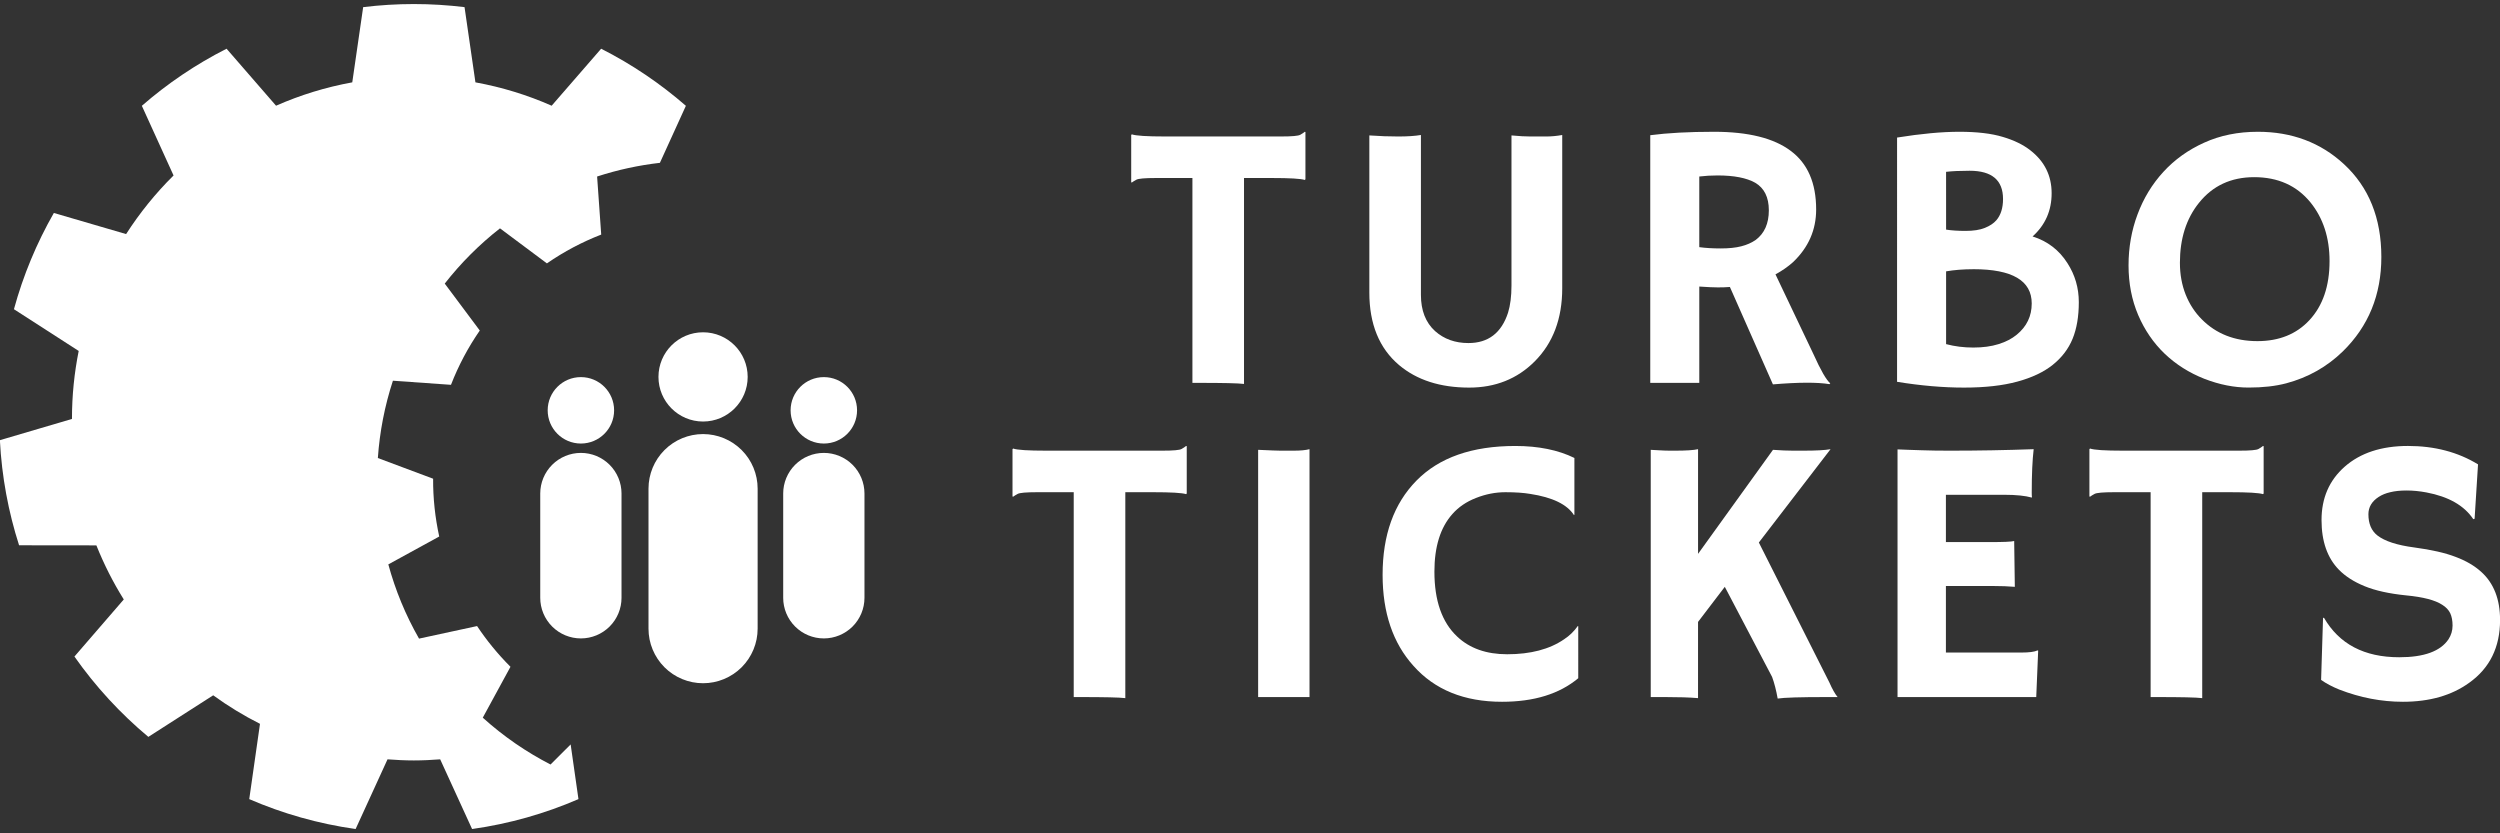 <?xml version="1.0" encoding="UTF-8" standalone="no"?>
<!-- Created with Inkscape (http://www.inkscape.org/) -->

<svg
   width="750mm"
   height="250mm"
   viewBox="0 0 750 250"
   version="1.1"
   id="svg1"
   inkscape:version="1.3 (0e150ed6c4, 2023-07-21)"
   sodipodi:docname="turboTicketsWhiteSVG.svg"
   xmlns:inkscape="http://www.inkscape.org/namespaces/inkscape"
   xmlns:sodipodi="http://sodipodi.sourceforge.net/DTD/sodipodi-0.dtd"
   xmlns="http://www.w3.org/2000/svg"
   xmlns:svg="http://www.w3.org/2000/svg">
  <rect x="0" y="0" width="750" height="250" fill="#333333" stroke="none"/>
  <sodipodi:namedview
     id="namedview1"
     pagecolor="#ffffff"
     bordercolor="#000000"
     borderopacity="0.25"
     inkscape:showpageshadow="2"
     inkscape:pageopacity="0.0"
     inkscape:pagecheckerboard="0"
     inkscape:deskcolor="#d1d1d1"
     inkscape:document-units="mm"
     inkscape:zoom="0.16"
     inkscape:cx="2962.5"
     inkscape:cy="-428.125"
     inkscape:window-width="1680"
     inkscape:window-height="987"
     inkscape:window-x="1912"
     inkscape:window-y="-8"
     inkscape:window-maximized="1"
     inkscape:current-layer="layer1" />
  <defs
     id="defs1">
    <clipPath
       id="2dc671a0e1">
      <path
         d="M 111.395,83.762 H 233 V 229.262 H 111.395 Z m 0,0"
         clip-rule="nonzero"
         id="path1" />
    </clipPath>
    <clipPath
       id="46d6414d43">
      <path
         d="m 227.336,141.551 h 15.707 v 15.711 h -15.707 z m 0,0"
         clip-rule="nonzero"
         id="path4" />
    </clipPath>
    <clipPath
       id="661dd1cc87">
      <path
         d="m 235.188,141.551 c -4.336,0 -7.852,3.516 -7.852,7.855 0,4.336 3.516,7.855 7.852,7.855 4.34,0 7.855,-3.52 7.855,-7.855 0,-4.34 -3.516,-7.855 -7.855,-7.855 z m 0,0"
         clip-rule="nonzero"
         id="path5" />
    </clipPath>
    <clipPath
       id="8ad67fc17c">
      <path
         d="m 225.582,159.469 h 19.215 v 43.867 h -19.215 z m 0,0"
         clip-rule="nonzero"
         id="path6" />
    </clipPath>
    <clipPath
       id="c875c8ea50">
      <path
         d="m 235.188,159.469 c 2.551,0 4.992,1.016 6.797,2.816 1.801,1.801 2.812,4.246 2.812,6.793 v 24.648 c 0,2.551 -1.012,4.992 -2.812,6.797 -1.805,1.801 -4.246,2.812 -6.797,2.812 -2.547,0 -4.992,-1.012 -6.793,-2.812 -1.801,-1.805 -2.812,-4.246 -2.812,-6.797 v -24.648 c 0,-2.547 1.012,-4.992 2.812,-6.793 1.801,-1.801 4.246,-2.816 6.793,-2.816 z m 0,0"
         clip-rule="nonzero"
         id="path7" />
    </clipPath>
    <clipPath
       id="ed8a602720">
      <path
         d="m 250.602,149.441 h 11.699 v 11.695 h -11.699 z m 0,0"
         clip-rule="nonzero"
         id="path8" />
    </clipPath>
    <clipPath
       id="602431b268">
      <path
         d="m 256.453,149.441 c -3.23,0 -5.852,2.617 -5.852,5.848 0,3.23 2.621,5.848 5.852,5.848 3.23,0 5.848,-2.617 5.848,-5.848 0,-3.23 -2.617,-5.848 -5.848,-5.848 z m 0,0"
         clip-rule="nonzero"
         id="path9" />
    </clipPath>
    <clipPath
       id="c91545a94b">
      <path
         d="m 249.297,162.785 h 14.309 v 32.66 h -14.309 z m 0,0"
         clip-rule="nonzero"
         id="path10" />
    </clipPath>
    <clipPath
       id="e872f0d415">
      <path
         d="m 256.453,162.785 c 1.895,0 3.715,0.754 5.059,2.094 1.34,1.344 2.094,3.16 2.094,5.059 v 18.355 c 0,1.898 -0.754,3.715 -2.094,5.059 -1.344,1.34 -3.164,2.094 -5.059,2.094 -1.898,0 -3.719,-0.754 -5.059,-2.094 -1.344,-1.344 -2.098,-3.16 -2.098,-5.059 V 169.938 c 0,-1.898 0.754,-3.715 2.098,-5.059 1.34,-1.34 3.16,-2.094 5.059,-2.094 z m 0,0"
         clip-rule="nonzero"
         id="path11" />
    </clipPath>
    <clipPath
       id="2221466f44">
      <path
         d="m 207.832,149.441 h 11.695 v 11.695 h -11.695 z m 0,0"
         clip-rule="nonzero"
         id="path12" />
    </clipPath>
    <clipPath
       id="ca871fd6e3">
      <path
         d="m 213.68,149.441 c -3.23,0 -5.848,2.617 -5.848,5.848 0,3.23 2.617,5.848 5.848,5.848 3.23,0 5.848,-2.617 5.848,-5.848 0,-3.23 -2.617,-5.848 -5.848,-5.848 z m 0,0"
         clip-rule="nonzero"
         id="path13" />
    </clipPath>
    <clipPath
       id="038140afd0">
      <path
         d="m 206.523,162.785 h 14.309 v 32.66 h -14.309 z m 0,0"
         clip-rule="nonzero"
         id="path14" />
    </clipPath>
    <clipPath
       id="e47a094e3d">
      <path
         d="m 213.68,162.785 c 1.898,0 3.715,0.754 5.059,2.094 1.34,1.344 2.094,3.16 2.094,5.059 v 18.355 c 0,1.898 -0.754,3.715 -2.094,5.059 -1.344,1.34 -3.16,2.094 -5.059,2.094 -1.898,0 -3.719,-0.754 -5.059,-2.094 -1.344,-1.344 -2.098,-3.16 -2.098,-5.059 V 169.938 c 0,-1.898 0.754,-3.715 2.098,-5.059 1.34,-1.34 3.16,-2.094 5.059,-2.094 z m 0,0"
         clip-rule="nonzero"
         id="path15" />
    </clipPath>
  </defs>
  <g
     inkscape:label="Layer 1"
     inkscape:groupmode="layer"
     id="layer1">
    <g
       id="g70"
       transform="matrix(1.704,0,0,1.704,-189.843,-141.514)"
       style="fill:#ffffff">
      <g
         clip-path="url(#2dc671a0e1)"
         id="g16"
         style="fill:#ffffff">
        <path
           fill="#89abe3"
           d="m 208.336,217.645 c -4.234,-2.18 -8.25,-4.922 -11.93,-8.246 l 4.879,-8.961 c -0.012,-0.008 -0.023,-0.019 -0.035,-0.031 -2.223,-2.223 -4.168,-4.617 -5.848,-7.137 l -10.219,2.211 c -2.375,-4.156 -4.18,-8.551 -5.406,-13.066 l 8.961,-4.91 c -0.73,-3.348 -1.094,-6.762 -1.074,-10.176 l -9.73,-3.641 c 0.32,-4.609 1.203,-9.18 2.652,-13.613 l 10.223,0.723 c 1.293,-3.332 2.98,-6.539 5.07,-9.559 l -6.168,-8.262 c 1.398,-1.789 2.918,-3.512 4.566,-5.16 1.648,-1.648 3.371,-3.168 5.16,-4.566 l 8.262,6.168 c 3.02,-2.09 6.227,-3.777 9.559,-5.07 L 216.535,114.125 c 3.609,-1.18 7.316,-1.977 11.055,-2.41 l 4.574,-10.039 C 227.645,97.742 222.641,94.359 217.246,91.625 l -8.715,10.035 c -4.238,-1.871 -8.734,-3.262 -13.418,-4.113 l -1.918,-13.242 c -2.926,-0.355 -5.902,-0.543 -8.926,-0.543 -3.02,0 -5.996,0.188 -8.922,0.543 l -1.918,13.242 c -4.684,0.852 -9.18,2.242 -13.418,4.113 L 151.297,91.625 c -5.391,2.734 -10.398,6.117 -14.914,10.051 l 5.582,12.266 c -3.148,3.113 -5.949,6.574 -8.352,10.316 l -12.723,-3.715 c -3.016,5.27 -5.391,10.953 -7.027,16.945 l 11.402,7.348 c -0.773,3.848 -1.184,7.828 -1.184,11.906 0,0.023 0.004,0.043 0.004,0.062 l -12.695,3.742 c 0.328,6.426 1.496,12.625 3.379,18.504 l 13.609,0.016 c 1.332,3.332 2.945,6.516 4.824,9.52 l -8.687,10.051 c 3.699,5.27 8.078,10.027 13.012,14.145 l 11.418,-7.32 c 2.598,1.887 5.352,3.566 8.238,5.023 l -1.891,13.254 c 5.883,2.547 12.164,4.34 18.727,5.266 l 5.617,-12.27 c 1.531,0.117 3.074,0.195 4.633,0.195 1.562,0 3.105,-0.078 4.637,-0.195 l 5.617,12.27 c 6.562,-0.926 12.844,-2.719 18.727,-5.266 l -1.375,-9.629 -3.539,3.535"
           fill-opacity="1"
           fill-rule="nonzero"
           id="path16"
           style="fill:#ffffff" />
      </g>
      <g
         clip-path="url(#46d6414d43)"
         id="g21"
         style="fill:#ffffff">
        <g
           clip-path="url(#661dd1cc87)"
           id="g20"
           style="fill:#ffffff">
          <path
             fill="#89abe3"
             d="m 227.336,141.551 h 15.707 v 15.711 h -15.707 z m 0,0"
             fill-opacity="1"
             fill-rule="nonzero"
             id="path19"
             style="fill:#ffffff" />
        </g>
      </g>
      <g
         clip-path="url(#8ad67fc17c)"
         id="g23"
         style="fill:#ffffff">
        <g
           clip-path="url(#c875c8ea50)"
           id="g22"
           style="fill:#ffffff">
          <path
             fill="#89abe3"
             d="m 225.582,159.469 h 19.215 v 43.867 h -19.215 z m 0,0"
             fill-opacity="1"
             fill-rule="nonzero"
             id="path21"
             style="fill:#ffffff" />
        </g>
      </g>
      <g
         clip-path="url(#ed8a602720)"
         id="g25"
         style="fill:#ffffff">
        <g
           clip-path="url(#602431b268)"
           id="g24"
           style="fill:#ffffff">
          <path
             fill="#89abe3"
             d="m 250.602,149.441 h 11.699 v 11.695 h -11.699 z m 0,0"
             fill-opacity="1"
             fill-rule="nonzero"
             id="path23"
             style="fill:#ffffff" />
        </g>
      </g>
      <g
         clip-path="url(#c91545a94b)"
         id="g27"
         style="fill:#ffffff">
        <g
           clip-path="url(#e872f0d415)"
           id="g26"
           style="fill:#ffffff">
          <path
             fill="#89abe3"
             d="m 249.297,162.785 h 14.309 v 32.66 h -14.309 z m 0,0"
             fill-opacity="1"
             fill-rule="nonzero"
             id="path25"
             style="fill:#ffffff" />
        </g>
      </g>
      <g
         clip-path="url(#2221466f44)"
         id="g29"
         style="fill:#ffffff">
        <g
           clip-path="url(#ca871fd6e3)"
           id="g28"
           style="fill:#ffffff">
          <path
             fill="#89abe3"
             d="m 207.832,149.441 h 11.695 v 11.695 h -11.695 z m 0,0"
             fill-opacity="1"
             fill-rule="nonzero"
             id="path27"
             style="fill:#ffffff" />
        </g>
      </g>
      <g
         clip-path="url(#038140afd0)"
         id="g31"
         style="fill:#ffffff">
        <g
           clip-path="url(#e47a094e3d)"
           id="g30"
           style="fill:#ffffff">
          <path
             fill="#89abe3"
             d="m 206.523,162.785 h 14.309 v 32.66 h -14.309 z m 0,0"
             fill-opacity="1"
             fill-rule="nonzero"
             id="path29"
             style="fill:#ffffff" />
        </g>
      </g>
    </g>
    <g
       id="g69"
       transform="matrix(4.11,0,0,4.11,4.545,-925.483)"
       style="fill:#ffffff">
      <g
         id="g3"
         style="fill:#ffffff">
        <g
           id="g2"
           transform="translate(1.609,-12.875)"
           style="fill:#ffffff">
          <g
             fill="#89abe3"
             fill-opacity="1"
             id="g34"
             style="fill:#ffffff">
            <g
               transform="translate(79.277,266)"
               id="g33"
               style="fill:#ffffff">
              <g
                 id="g32"
                 style="fill:#ffffff">
                <path
                   d="M 8.812,0.078 C 8.383,0.023 7.273,0 5.484,0 h -0.438 V -14.953 H 2.375 c -0.805,0 -1.277,0.043 -1.422,0.125 C 0.816,-14.754 0.707,-14.688 0.625,-14.625 l -0.047,-0.016 v -3.453 L 0.625,-18.141 c 0.289,0.105 1.094,0.156 2.406,0.156 h 8.484 c 0.789,0 1.258,-0.039 1.406,-0.125 0.145,-0.082 0.254,-0.156 0.328,-0.219 l 0.047,0.016 v 3.453 L 13.25,-14.812 c -0.293,-0.094 -1.094,-0.141 -2.406,-0.141 H 8.812 Z m 0,0"
                   id="path31"
                   style="fill:#ffffff" />
              </g>
            </g>
          </g>
          <g
             fill="#89abe3"
             fill-opacity="1"
             id="g37"
             style="fill:#ffffff">
            <g
               transform="translate(95.034,266)"
               id="g36"
               style="fill:#ffffff">
              <g
                 id="g35"
                 style="fill:#ffffff">
                <path
                   d="m 12.578,-18.062 c 0.562,0.055 1.023,0.078 1.391,0.078 h 1.125 c 0.383,0 0.781,-0.035 1.188,-0.109 v 11.188 c 0,2.219 -0.672,4 -2.016,5.344 -1.273,1.273 -2.867,1.906 -4.781,1.906 C 7.379,0.344 5.676,-0.203 4.375,-1.297 2.926,-2.523 2.203,-4.289 2.203,-6.594 V -18.062 c 0.75,0.055 1.453,0.078 2.109,0.078 0.664,0 1.219,-0.035 1.656,-0.109 V -6.422 c 0,1.137 0.344,2.016 1.031,2.641 0.656,0.586 1.469,0.875 2.438,0.875 1.445,0 2.41,-0.738 2.891,-2.219 0.164,-0.531 0.25,-1.191 0.25,-1.984 z m 0,0"
                   id="path34"
                   style="fill:#ffffff" />
              </g>
            </g>
          </g>
          <g
             fill="#89abe3"
             fill-opacity="1"
             id="g40"
             style="fill:#ffffff">
            <g
               transform="translate(115.414,266)"
               id="g39"
               style="fill:#ffffff">
              <g
                 id="g38"
                 style="fill:#ffffff">
                <path
                   d="m 8.141,-7 c -0.273,0.023 -0.562,0.031 -0.875,0.031 -0.305,0 -0.758,-0.02 -1.359,-0.062 V 0 H 2.328 v -18.078 c 1.258,-0.164 2.812,-0.25 4.656,-0.25 2.5,0 4.363,0.465 5.594,1.391 1.238,0.918 1.859,2.344 1.859,4.281 0,1.492 -0.562,2.773 -1.688,3.844 -0.375,0.336 -0.805,0.633 -1.281,0.891 l 2.766,5.812 c 0.539,1.199 0.953,1.914 1.234,2.141 l -0.062,0.062 c -0.875,-0.145 -2.25,-0.141 -4.125,0.016 z m -0.906,-8.141 c -0.461,0 -0.902,0.027 -1.328,0.078 v 5.156 c 0.445,0.062 0.969,0.094 1.562,0.094 0.594,0 1.094,-0.051 1.5,-0.156 0.406,-0.102 0.758,-0.258 1.062,-0.469 0.633,-0.477 0.953,-1.195 0.953,-2.156 0,-0.957 -0.336,-1.629 -1,-2.016 -0.625,-0.352 -1.543,-0.531 -2.75,-0.531 z m 0,0"
                   id="path37"
                   style="fill:#ffffff" />
              </g>
            </g>
          </g>
          <g
             fill="#89abe3"
             fill-opacity="1"
             id="g43"
             style="fill:#ffffff">
            <g
               transform="translate(133.429,266)"
               id="g42"
               style="fill:#ffffff">
              <g
                 id="g41"
                 style="fill:#ffffff">
                <path
                   d="m 13.688,-1.312 c -0.656,0.523 -1.516,0.93 -2.578,1.219 -1.055,0.289 -2.352,0.438 -3.891,0.438 -1.531,0 -3.164,-0.141 -4.891,-0.422 V -17.906 c 1.75,-0.281 3.266,-0.422 4.547,-0.422 1.289,0 2.348,0.125 3.172,0.375 0.82,0.242 1.492,0.57 2.016,0.984 1.031,0.805 1.547,1.844 1.547,3.125 0,1.273 -0.465,2.324 -1.391,3.156 1.094,0.344 1.941,0.996 2.547,1.953 0.551,0.855 0.828,1.805 0.828,2.844 0,1.043 -0.152,1.934 -0.453,2.672 -0.305,0.742 -0.789,1.375 -1.453,1.906 z m -7.781,-9.875 c 0.383,0.062 0.859,0.094 1.422,0.094 0.57,0 1.039,-0.07 1.406,-0.219 0.363,-0.145 0.645,-0.332 0.844,-0.562 0.32,-0.375 0.484,-0.891 0.484,-1.547 0,-1.375 -0.812,-2.062 -2.438,-2.062 -0.688,0 -1.262,0.027 -1.719,0.078 z m 2,2.891 c -0.75,0 -1.418,0.055 -2,0.156 v 5.312 c 0.633,0.168 1.297,0.25 1.984,0.25 0.695,0 1.312,-0.082 1.844,-0.25 0.531,-0.164 0.973,-0.395 1.328,-0.688 0.727,-0.594 1.094,-1.352 1.094,-2.281 0,-1.664 -1.418,-2.5 -4.25,-2.5 z m 0,0"
                   id="path40"
                   style="fill:#ffffff" />
              </g>
            </g>
          </g>
          <g
             fill="#89abe3"
             fill-opacity="1"
             id="g46"
             style="fill:#ffffff">
            <g
               transform="translate(151.497,266)"
               id="g45"
               style="fill:#ffffff">
              <g
                 id="g44"
                 style="fill:#ffffff">
                <path
                   d="m 3.797,-2.125 c -0.824,-0.789 -1.469,-1.734 -1.938,-2.828 -0.469,-1.102 -0.703,-2.312 -0.703,-3.625 0,-1.312 0.219,-2.551 0.656,-3.719 0.438,-1.176 1.066,-2.211 1.891,-3.109 0.82,-0.895 1.812,-1.602 2.969,-2.125 1.164,-0.531 2.473,-0.797 3.922,-0.797 2.488,0 4.582,0.789 6.281,2.359 1.82,1.68 2.734,3.938 2.734,6.781 0,2.762 -0.938,5.059 -2.812,6.891 -1.156,1.125 -2.531,1.902 -4.125,2.328 -0.781,0.207 -1.699,0.312 -2.75,0.312 C 8.867,0.344 7.789,0.129 6.688,-0.297 5.582,-0.734 4.617,-1.344 3.797,-2.125 Z M 4.906,-8.766 c 0,0.844 0.141,1.621 0.422,2.328 C 5.609,-5.738 6,-5.141 6.5,-4.641 c 1.051,1.062 2.406,1.594 4.062,1.594 1.582,0 2.848,-0.508 3.797,-1.531 0.977,-1.051 1.469,-2.488 1.469,-4.312 0,-1.707 -0.465,-3.133 -1.391,-4.281 -1,-1.227 -2.371,-1.844 -4.109,-1.844 -1.688,0 -3.031,0.625 -4.031,1.875 -0.93,1.156 -1.391,2.617 -1.391,4.375 z m 0,0"
                   id="path43"
                   style="fill:#ffffff" />
              </g>
            </g>
          </g>
        </g>
        <g
           id="g1"
           transform="translate(-112.978,10.059)"
           style="fill:#ffffff">
          <g
             fill="#89abe3"
             fill-opacity="1"
             id="g49"
             style="fill:#ffffff">
            <g
               transform="translate(185.2,266)"
               id="g48"
               style="fill:#ffffff">
              <g
                 id="g47"
                 style="fill:#ffffff">
                <path
                   d="M 8.812,0.078 C 8.383,0.023 7.273,0 5.484,0 h -0.438 V -14.953 H 2.375 c -0.805,0 -1.277,0.043 -1.422,0.125 C 0.816,-14.754 0.707,-14.688 0.625,-14.625 l -0.047,-0.016 v -3.453 L 0.625,-18.141 c 0.289,0.105 1.094,0.156 2.406,0.156 h 8.484 c 0.789,0 1.258,-0.039 1.406,-0.125 0.145,-0.082 0.254,-0.156 0.328,-0.219 l 0.047,0.016 v 3.453 L 13.25,-14.812 c -0.293,-0.094 -1.094,-0.141 -2.406,-0.141 H 8.812 Z m 0,0"
                   id="path46"
                   style="fill:#ffffff" />
              </g>
            </g>
          </g>
          <g
             fill="#89abe3"
             fill-opacity="1"
             id="g52"
             style="fill:#ffffff">
            <g
               transform="translate(200.957,266)"
               id="g51"
               style="fill:#ffffff">
              <g
                 id="g50"
                 style="fill:#ffffff">
                <path
                   d="m 2.75,-18.047 c 0.895,0.043 1.438,0.062 1.625,0.062 h 0.984 c 0.477,0 0.859,-0.035 1.141,-0.109 V 0 H 2.75 Z m 0,0"
                   id="path49"
                   style="fill:#ffffff" />
              </g>
            </g>
          </g>
          <g
             fill="#89abe3"
             fill-opacity="1"
             id="g55"
             style="fill:#ffffff">
            <g
               transform="translate(212.089,266)"
               id="g54"
               style="fill:#ffffff">
              <g
                 id="g53"
                 style="fill:#ffffff">
                <path
                   d="m 10.391,-18.328 c 1.688,0 3.125,0.293 4.312,0.875 v 4.141 l -0.031,0.031 c -0.5,-0.781 -1.562,-1.297 -3.188,-1.547 -0.48,-0.082 -1.086,-0.125 -1.812,-0.125 -0.73,0 -1.449,0.141 -2.156,0.422 -0.699,0.273 -1.273,0.664 -1.719,1.172 -0.875,0.98 -1.312,2.383 -1.312,4.203 0,2.117 0.551,3.695 1.656,4.734 0.914,0.867 2.133,1.297 3.656,1.297 1.707,0 3.094,-0.363 4.156,-1.094 0.395,-0.258 0.727,-0.582 1,-0.969 l 0.031,0.016 V -1.375 c -1.375,1.148 -3.23,1.719 -5.562,1.719 -2.762,0 -4.918,-0.875 -6.469,-2.625 -1.5,-1.664 -2.25,-3.879 -2.25,-6.641 0,-2.906 0.82,-5.195 2.469,-6.875 1.656,-1.688 4.062,-2.531 7.219,-2.531 z m 0,0"
                   id="path52"
                   style="fill:#ffffff" />
              </g>
            </g>
          </g>
          <g
             fill="#89abe3"
             fill-opacity="1"
             id="g58"
             style="fill:#ffffff">
            <g
               transform="translate(230.035,266)"
               id="g57"
               style="fill:#ffffff">
              <g
                 id="g56"
                 style="fill:#ffffff">
                <path
                   d="M 5.781,0.078 C 5.156,0.023 4.359,0 3.391,0 h -1.062 v -18.047 l 0.547,0.031 c 0.375,0.023 0.656,0.031 0.844,0.031 h 0.391 c 0.789,0 1.348,-0.035 1.672,-0.109 v 7.641 l 5.469,-7.594 c 0.582,0.043 1.07,0.062 1.469,0.062 h 0.734 c 0.938,0 1.602,-0.035 2,-0.109 l -5.234,6.812 5.141,10.203 C 15.578,-0.586 15.781,-0.227 15.969,0 h -0.812 C 13.25,0 12.062,0.035 11.594,0.109 11.488,-0.492 11.352,-1.02 11.188,-1.469 l -3.453,-6.578 -1.953,2.562 z m 0,0"
                   id="path55"
                   style="fill:#ffffff" />
              </g>
            </g>
          </g>
          <g
             fill="#89abe3"
             fill-opacity="1"
             id="g61"
             style="fill:#ffffff">
            <g
               transform="translate(248.05,266)"
               id="g60"
               style="fill:#ffffff">
              <g
                 id="g59"
                 style="fill:#ffffff">
                <path
                   d="m 11.375,-3.25 c 0.562,0 0.953,-0.051 1.172,-0.156 L 12.594,-3.391 12.453,0 h -10.125 v -18.078 c 0.238,0.012 0.508,0.023 0.812,0.031 l 0.938,0.031 c 0.633,0.023 1.32,0.031 2.062,0.031 2.062,0 4.102,-0.035 6.125,-0.109 -0.094,0.793 -0.141,1.852 -0.141,3.172 0,0.148 0.004,0.258 0.016,0.328 L 12.125,-14.562 c -0.469,-0.133 -1.137,-0.203 -2,-0.203 H 5.859 V -11.312 H 9.062 c 0.988,0 1.582,-0.023 1.781,-0.078 l 0.047,3.344 c -0.438,-0.039 -0.996,-0.062 -1.672,-0.062 H 5.859 V -3.25 Z m 0,0"
                   id="path58"
                   style="fill:#ffffff" />
              </g>
            </g>
          </g>
          <g
             fill="#89abe3"
             fill-opacity="1"
             id="g64"
             style="fill:#ffffff">
            <g
               transform="translate(263.806,266)"
               id="g63"
               style="fill:#ffffff">
              <g
                 id="g62"
                 style="fill:#ffffff">
                <path
                   d="M 8.812,0.078 C 8.383,0.023 7.273,0 5.484,0 h -0.438 V -14.953 H 2.375 c -0.805,0 -1.277,0.043 -1.422,0.125 C 0.816,-14.754 0.707,-14.688 0.625,-14.625 l -0.047,-0.016 v -3.453 L 0.625,-18.141 c 0.289,0.105 1.094,0.156 2.406,0.156 h 8.484 c 0.789,0 1.258,-0.039 1.406,-0.125 0.145,-0.082 0.254,-0.156 0.328,-0.219 l 0.047,0.016 v 3.453 L 13.25,-14.812 c -0.293,-0.094 -1.094,-0.141 -2.406,-0.141 H 8.812 Z m 0,0"
                   id="path61"
                   style="fill:#ffffff" />
              </g>
            </g>
          </g>
          <g
             fill="#89abe3"
             fill-opacity="1"
             id="g67"
             style="fill:#ffffff">
            <g
               transform="translate(279.562,266)"
               id="g66"
               style="fill:#ffffff">
              <g
                 id="g65"
                 style="fill:#ffffff">
                <path
                   d="m 13.188,-16.984 -0.25,3.969 -0.094,0.031 c -0.668,-1 -1.809,-1.648 -3.422,-1.953 -0.5,-0.094 -0.984,-0.141 -1.453,-0.141 -0.461,0 -0.855,0.043 -1.188,0.125 -0.324,0.074 -0.605,0.188 -0.844,0.344 -0.5,0.324 -0.75,0.746 -0.75,1.266 0,0.688 0.219,1.203 0.656,1.547 0.539,0.418 1.438,0.711 2.688,0.875 1.258,0.168 2.266,0.398 3.016,0.688 0.758,0.281 1.383,0.648 1.875,1.094 0.914,0.824 1.375,1.996 1.375,3.516 0,1.98 -0.75,3.508 -2.25,4.578 C 11.266,-0.117 9.648,0.344 7.703,0.344 6.141,0.344 4.594,0.047 3.062,-0.547 2.551,-0.754 2.109,-0.988 1.734,-1.25 L 1.875,-5.766 1.938,-5.797 c 1.113,1.93 2.945,2.891 5.5,2.891 1.812,0 3.008,-0.438 3.594,-1.312 0.195,-0.301 0.297,-0.633 0.297,-1 0,-0.363 -0.059,-0.664 -0.172,-0.906 C 11.039,-6.363 10.848,-6.566 10.578,-6.734 10.055,-7.078 9.176,-7.305 7.938,-7.422 6.707,-7.547 5.695,-7.77 4.906,-8.094 4.125,-8.414 3.5,-8.816 3.031,-9.297 c -0.844,-0.863 -1.266,-2.07 -1.266,-3.625 0,-1.602 0.562,-2.898 1.688,-3.891 1.145,-1.008 2.688,-1.516 4.625,-1.516 1.945,0 3.648,0.449 5.109,1.344 z m 0,0"
                   id="path64"
                   style="fill:#ffffff" />
              </g>
            </g>
          </g>
        </g>
      </g>
    </g>
  </g>
</svg>
